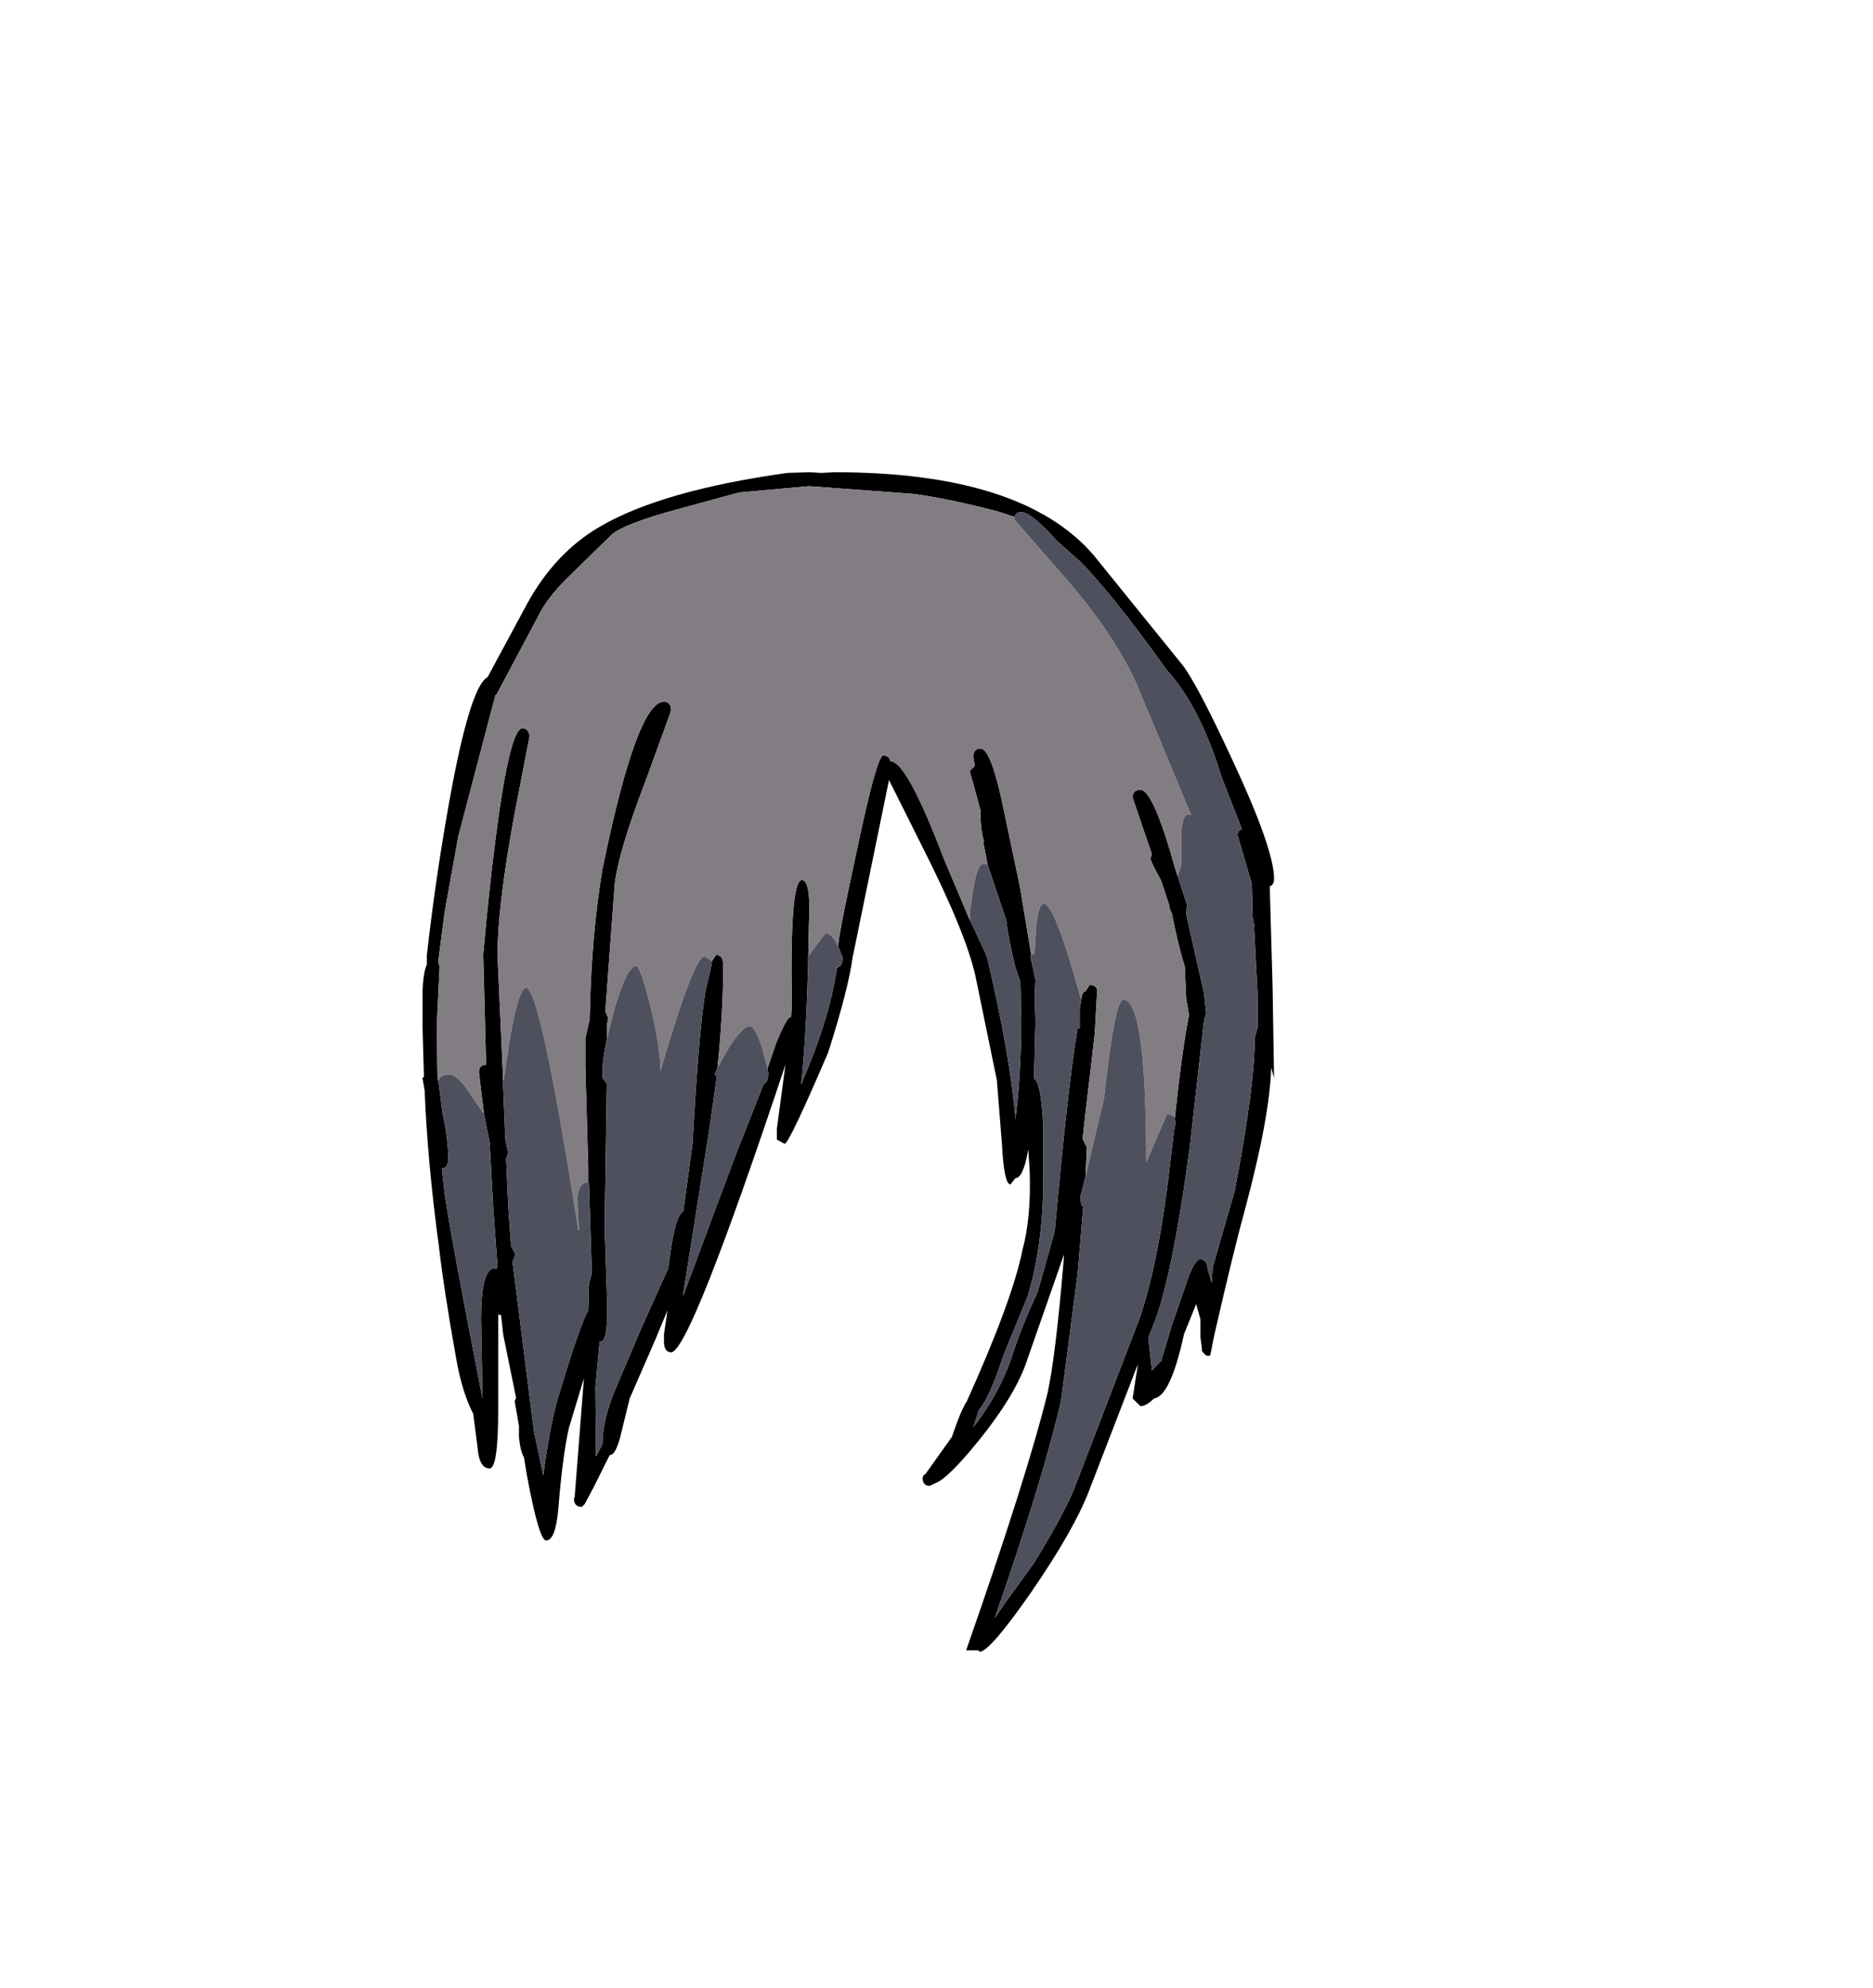 <?xml version="1.0" encoding="UTF-8"?>
<svg xmlns="http://www.w3.org/2000/svg" xmlns:xlink="http://www.w3.org/1999/xlink" width="197px" height="209px" viewBox="0 0 197 209" version="1.1">
<g id="surface1">
<path style=" stroke:none;fill-rule:evenodd;fill:rgb(0%,0%,0%);fill-opacity:1;" d="M 114.992 58.316 L 124.16 69.641 C 125.16 70.77 126.988 74.203 129.645 79.938 C 132.551 86.164 134.004 90.309 134.004 92.367 C 134.004 92.809 133.852 93.078 133.551 93.176 L 133.852 103.84 L 134.004 113.324 L 133.703 112.223 C 133.602 115.703 132.676 120.703 130.922 127.223 C 130.172 129.922 129.094 134.332 127.691 140.461 L 127.316 142.371 L 127.242 142.52 L 126.941 142.52 L 126.715 142.371 L 126.414 142.004 L 126.414 141.711 L 126.262 140.609 L 126.262 138.695 L 125.812 137.078 L 124.535 140.242 C 123.582 144.605 122.531 146.859 121.379 147.008 C 120.828 147.547 120.352 147.816 119.953 147.816 L 119.125 147.008 L 119.652 143.625 L 119.652 143.477 L 114.543 156.715 C 113.488 159.457 111.461 163.012 108.457 167.375 C 105.551 171.543 103.746 173.629 103.047 173.629 L 102.895 173.48 L 101.617 173.48 C 105.926 161.176 108.781 152.152 110.184 146.418 C 110.734 143.918 111.285 139.43 111.836 132.961 L 111.914 131.855 L 107.855 143.477 C 107.004 145.781 105.352 148.453 102.895 151.492 C 100.742 154.141 99.238 155.609 98.387 155.902 L 97.785 156.199 C 97.285 156.199 97.035 155.902 97.035 155.316 L 97.109 155.242 L 97.109 155.094 L 97.336 154.949 L 100.117 151.051 C 100.766 149.137 101.293 147.887 101.691 147.301 C 104.898 140.191 106.852 134.871 107.555 131.344 C 108.156 129.137 108.406 126.414 108.305 123.18 L 108.156 120.824 C 107.805 122.836 107.355 123.84 106.805 123.84 L 106.277 124.504 C 105.824 124.504 105.527 123.055 105.375 120.164 L 104.848 113.547 L 102.594 102.59 C 101.895 99.5 100.039 94.988 97.035 89.059 L 93.504 81.996 L 89.672 100.676 C 89.371 102.883 88.52 106.191 87.117 110.605 C 84.363 117.027 82.832 120.238 82.531 120.238 L 81.707 119.797 L 81.707 118.691 L 82.609 111.926 C 75.895 132.078 71.887 142.152 70.586 142.152 C 70.137 142.152 69.887 141.832 69.836 141.195 L 69.836 140.242 L 70.211 137.738 L 68.859 140.977 L 66.227 147.008 L 65.328 150.684 C 64.977 152.203 64.574 152.961 64.125 152.961 L 62.473 156.273 L 61.496 158.109 L 61.195 158.406 C 60.645 158.406 60.367 158.109 60.367 157.523 L 60.441 157.375 L 61.418 144.875 L 59.84 150.094 C 59.391 152.055 59.016 154.922 58.715 158.699 C 58.516 160.855 58.09 161.934 57.438 161.934 C 56.938 161.934 56.262 159.629 55.41 155.023 L 55.109 153.184 C 54.855 152.793 54.684 152.082 54.582 151.051 L 54.582 149.875 L 54.133 147.301 L 54.281 146.934 L 52.93 140.312 L 52.703 138.254 L 52.402 138.18 L 52.402 148.109 C 52.402 152.277 52.102 154.359 51.5 154.359 C 50.75 154.359 50.324 153.602 50.223 152.082 L 49.773 148.625 C 48.973 147.055 48.371 145.094 47.969 142.742 C 47.117 137.984 46.516 134.086 46.168 131.047 C 45.363 125.117 44.863 119.648 44.664 114.648 L 44.438 113.324 L 44.59 113.176 L 44.438 107.809 L 44.438 104.281 C 44.488 102.906 44.637 101.949 44.891 101.41 L 44.891 100.457 C 45.441 95.551 46.141 90.648 46.992 85.746 C 48.547 76.727 49.973 71.871 51.277 71.188 L 55.484 63.391 C 57.438 59.863 59.965 57.188 63.074 55.375 C 67.43 52.824 74.016 50.938 82.832 49.711 L 85.164 49.641 L 86.363 49.711 L 87.793 49.641 C 100.918 49.641 109.984 52.531 114.992 58.316 M 106.727 54.348 L 104.926 53.758 C 101.566 52.875 98.613 52.262 96.059 51.918 L 85.086 51.109 L 77.723 51.773 L 71.789 53.391 C 67.379 54.566 64.824 55.57 64.125 56.406 L 60.141 60.301 C 58.59 61.773 57.488 63.121 56.836 64.348 L 52.176 73.098 L 52.102 73.023 L 52.102 73.098 L 48.195 87.953 L 46.766 95.895 L 46.09 101.117 L 46.242 101.633 L 45.941 107.809 L 46.016 113.25 L 46.09 113.617 L 46.168 114.059 L 46.543 117 C 46.941 118.766 47.145 120.359 47.145 121.781 C 47.145 122.469 46.918 122.812 46.469 122.812 L 46.766 125.457 C 47.219 128.598 48.547 135.777 50.75 147.008 L 50.598 138.695 C 50.598 135.117 51.074 133.328 52.027 133.328 L 52.176 133.402 L 52.328 133.18 L 51.875 126.93 L 51.5 120.09 L 50.898 117.074 L 50.375 112.738 C 50.375 112.195 50.625 111.926 51.125 111.926 L 50.824 100.383 C 51.176 96.262 51.602 92.242 52.102 88.32 C 53.105 80.477 54.055 76.555 54.957 76.555 C 55.359 76.555 55.609 76.824 55.707 77.363 L 54.055 85.895 C 52.902 92.219 52.328 97.047 52.328 100.383 L 52.93 113.766 L 52.855 114.355 L 52.93 114.43 L 53.152 119.797 L 53.453 121.195 L 53.23 121.781 L 53.453 126.711 L 53.754 130.973 L 54.207 131.855 L 53.906 132.664 L 56.16 150.461 L 57.137 155.094 C 57.688 151.027 58.289 148.035 58.941 146.125 C 60.293 141.613 61.27 138.82 61.871 137.738 L 61.945 135.094 L 61.945 134.945 L 62.246 133.844 L 62.02 126.637 L 61.945 124.281 L 61.871 124.281 L 61.871 122.738 L 61.57 112.148 L 61.57 109.133 L 62.02 107.148 C 62.121 101.363 62.57 96.094 63.371 91.336 C 65.777 79.617 67.93 73.762 69.836 73.762 C 70.336 73.762 70.586 74.078 70.586 74.715 L 67.883 82.145 C 65.977 87.094 64.902 90.723 64.648 93.027 L 63.824 104.207 L 63.672 106.34 L 63.973 107 L 63.824 107.809 L 63.824 109.281 C 63.523 110.652 63.371 111.758 63.371 112.59 L 63.371 113.324 L 63.824 113.914 L 63.598 128.914 L 63.824 135.977 C 63.973 139.359 63.75 141.051 63.148 141.051 L 63.074 140.977 L 62.621 145.754 L 62.695 153.109 L 63.371 151.785 L 63.371 151.711 C 63.371 149.996 63.875 147.988 64.875 145.684 L 67.504 139.504 L 70.285 133.328 C 70.738 129.551 71.262 127.566 71.863 127.371 L 72.84 120.238 C 73.242 112.785 73.691 107.441 74.191 104.207 L 74.867 101.336 L 74.867 101.043 L 75.32 100.383 C 75.82 100.383 76.07 100.75 76.07 101.484 C 76.07 104.719 75.871 108.301 75.469 112.223 L 75.168 112.957 L 75.395 113.105 L 74.645 118.473 L 71.863 135.977 L 71.863 136.195 L 71.938 135.977 L 77.348 121.488 L 80.277 114.059 L 80.277 113.988 C 80.629 113.887 80.805 113.496 80.805 112.809 L 80.73 112.297 L 81.633 109.648 C 82.383 107.832 82.883 106.926 83.133 106.926 L 83.211 106.926 L 83.285 105.531 C 83.133 96.852 83.484 92.512 84.336 92.512 C 84.988 92.512 85.238 94.031 85.086 97.074 L 85.012 100.527 L 84.938 100.676 L 85.012 100.75 C 84.863 106.438 84.613 110.848 84.262 113.988 C 86.266 109.379 87.516 105.309 88.02 101.777 L 88.02 101.707 C 88.418 101.656 88.621 101.312 88.621 100.676 L 88.168 99.5 L 88.168 99.277 C 88.27 98.199 88.945 94.793 90.195 89.059 C 91.551 82.633 92.453 79.422 92.902 79.422 C 93.305 79.422 93.555 79.617 93.652 80.012 C 94.805 80.012 96.684 83.441 99.289 90.309 L 101.992 96.703 L 102.219 97.145 L 103.797 100.527 C 105.449 107.539 106.453 113.25 106.805 117.664 C 107.203 114.477 107.402 111.047 107.402 107.367 L 107.328 103.25 L 106.805 101.707 C 106.301 99.695 105.977 98.027 105.824 96.703 L 103.871 90.895 L 103.422 88.543 L 103.496 88.395 C 103.246 87.707 103.121 86.629 103.121 85.16 L 101.992 81.039 L 102.52 80.527 L 102.371 79.57 C 102.371 78.98 102.621 78.688 103.121 78.688 C 103.824 78.688 104.574 80.527 105.375 84.203 L 107.254 93.102 L 108.457 100.309 L 108.457 100.383 L 108.379 100.527 L 108.906 103.027 L 108.832 104.5 L 108.906 107.441 L 108.758 113.398 C 109.258 113.594 109.582 115.309 109.734 118.547 L 109.734 123.695 C 109.734 128.5 109.184 132.691 108.082 136.27 L 105.527 142.52 C 104.523 145.559 103.672 147.445 102.973 148.184 L 102.371 150.02 C 104.223 147.668 105.602 145.117 106.504 142.371 C 107.152 140.363 108.031 138.18 109.133 135.828 L 110.934 129.43 C 111.836 119.379 112.637 112.27 113.34 108.102 L 113.566 108.102 L 113.566 106.117 L 113.715 105.09 C 113.766 104.551 113.914 104.254 114.168 104.207 L 114.617 103.543 C 115.27 103.543 115.52 103.91 115.367 104.648 L 115.145 108.617 L 114.766 111.926 L 114.09 117.664 L 113.867 119.723 L 114.316 120.605 L 114.168 123.695 L 113.641 125.754 L 113.715 126.711 L 113.941 126.781 L 113.34 133.914 L 111.613 147.152 C 110.41 152.496 108.082 160.145 104.625 170.098 L 105.676 168.555 L 108.758 164.289 C 111.062 160.562 112.562 157.719 113.266 155.758 L 119.875 138.551 C 121.281 134.43 122.383 128.695 123.184 121.34 L 123.484 118.84 L 123.633 118.105 L 123.559 117.59 C 124.109 112.492 124.609 108.863 125.062 106.707 L 124.762 104.941 L 124.609 101.559 C 124.211 100.383 123.758 98.543 123.258 96.043 L 123.031 95.527 L 122.957 95.086 L 122.133 92.586 C 121.379 91.215 121.004 90.43 121.004 90.234 L 121.152 89.793 L 119.125 83.836 C 119.125 83.297 119.402 83.027 119.953 83.027 C 120.855 83.027 122.082 85.82 123.633 91.41 L 123.859 92.07 L 124.836 95.086 L 124.762 96.117 L 126.641 104.426 L 126.715 105.16 L 126.863 106.559 L 126.641 107.223 L 125.137 120.605 C 123.883 129.922 122.582 136.219 121.23 139.504 L 120.777 140.609 L 121.152 143.992 L 121.152 144.062 L 122.207 142.961 L 122.207 142.812 L 123.258 139.285 L 124.688 135.168 C 125.285 133.305 125.812 132.371 126.262 132.371 C 126.664 132.371 126.914 132.664 127.016 133.254 L 127.016 133.402 L 127.465 134.871 L 127.539 133.254 L 129.871 125.164 C 131.273 117.859 131.973 112.492 131.973 109.059 L 132.273 108.031 L 132.273 104.574 L 131.898 97.367 L 131.973 97.367 C 131.824 97.023 131.75 96.582 131.75 96.043 L 131.672 92.953 L 130.172 87.805 C 130.172 87.465 130.32 87.242 130.621 87.145 L 128.52 81.777 C 126.965 76.727 125.035 72.953 122.73 70.449 C 118.977 65.207 115.969 61.43 113.715 59.125 L 111.16 56.848 C 109.359 54.836 108.105 53.832 107.402 53.832 C 107.004 53.832 106.777 54.004 106.727 54.348 "/>
<path style=" stroke:none;fill-rule:evenodd;fill:rgb(50.98%,49.02%,51.373%);fill-opacity:1;" d="M 106.727 54.348 L 106.652 54.566 L 111.914 60.598 C 115.77 65.008 118.449 69.102 119.953 72.879 L 125.285 85.672 L 124.984 85.602 C 124.586 85.602 124.336 86.285 124.234 87.66 L 124.234 90.969 L 123.859 92.07 L 123.633 91.41 C 122.082 85.82 120.855 83.027 119.953 83.027 C 119.402 83.027 119.125 83.297 119.125 83.836 L 121.152 89.793 L 121.004 90.234 C 121.004 90.43 121.379 91.215 122.133 92.586 L 122.957 95.086 L 123.031 95.527 L 123.258 96.043 C 123.758 98.543 124.211 100.383 124.609 101.559 L 124.762 104.941 L 125.062 106.707 C 124.609 108.863 124.109 112.492 123.559 117.59 C 123.457 117.297 123.184 117.148 122.73 117.148 L 120.555 122.223 C 120.555 110.801 119.75 105.09 118.148 105.09 C 117.547 105.09 116.871 108.543 116.121 115.457 L 114.168 123.695 L 114.316 120.605 L 113.867 119.723 L 114.09 117.664 L 114.766 111.926 L 115.145 108.617 L 115.367 104.648 C 115.52 103.91 115.27 103.543 114.617 103.543 L 114.168 104.207 C 113.914 104.254 113.766 104.551 113.715 105.09 C 111.863 98.371 110.559 95.012 109.809 95.012 C 109.406 95.012 109.133 95.797 108.98 97.367 L 108.832 99.867 L 108.832 100.234 L 108.457 100.383 L 108.457 100.309 L 107.254 93.102 L 105.375 84.203 C 104.574 80.527 103.824 78.688 103.121 78.688 C 102.621 78.688 102.371 78.98 102.371 79.57 L 102.52 80.527 L 101.992 81.039 L 103.121 85.16 C 103.121 86.629 103.246 87.707 103.496 88.395 L 103.422 88.543 L 103.871 90.895 L 103.422 90.82 C 103.02 90.82 102.672 91.68 102.371 93.395 L 101.992 96.043 L 101.992 96.703 L 99.289 90.309 C 96.684 83.441 94.805 80.012 93.652 80.012 C 93.555 79.617 93.305 79.422 92.902 79.422 C 92.453 79.422 91.551 82.633 90.195 89.059 C 88.945 94.793 88.27 98.199 88.168 99.277 L 88.168 99.5 C 87.719 98.566 87.266 98.102 86.816 98.102 L 85.012 100.527 L 85.086 97.074 C 85.238 94.031 84.988 92.512 84.336 92.512 C 83.484 92.512 83.133 96.852 83.285 105.531 L 83.211 106.926 L 83.133 106.926 C 82.883 106.926 82.383 107.832 81.633 109.648 L 80.73 112.297 L 80.203 110.309 C 79.703 108.691 79.254 107.883 78.852 107.883 C 78.352 107.883 77.598 108.668 76.598 110.234 L 75.469 112.223 C 75.871 108.301 76.07 104.719 76.07 101.484 C 76.07 100.75 75.82 100.383 75.32 100.383 L 74.867 101.043 L 74.117 100.527 C 73.367 100.527 71.812 104.551 69.461 112.59 C 69.461 110.922 69.109 108.645 68.406 105.75 C 67.707 102.957 67.203 101.559 66.906 101.559 C 66.254 101.559 65.477 103.129 64.574 106.266 L 63.824 109.281 L 63.824 107.809 L 63.973 107 L 63.672 106.34 L 63.824 104.207 L 64.648 93.027 C 64.902 90.723 65.977 87.094 67.883 82.145 L 70.586 74.715 C 70.586 74.078 70.336 73.762 69.836 73.762 C 67.93 73.762 65.777 79.617 63.371 91.336 C 62.57 96.094 62.121 101.363 62.02 107.148 L 61.57 109.133 L 61.57 112.148 L 61.871 122.738 L 61.871 124.281 C 61.117 124.281 60.742 124.945 60.742 126.27 L 60.895 129.281 L 60.816 129.281 C 58.164 112.32 56.336 103.84 55.332 103.84 C 54.832 103.84 54.281 105.531 53.68 108.914 L 52.93 113.766 L 52.328 100.383 C 52.328 97.047 52.902 92.219 54.055 85.895 L 55.707 77.363 C 55.609 76.824 55.359 76.555 54.957 76.555 C 54.055 76.555 53.105 80.477 52.102 88.32 C 51.602 92.242 51.176 96.262 50.824 100.383 L 51.125 111.926 C 50.625 111.926 50.375 112.195 50.375 112.738 L 50.898 117.074 L 49.848 115.605 C 48.797 113.84 47.918 112.957 47.219 112.957 C 46.617 112.957 46.242 113.176 46.09 113.617 L 46.016 113.25 L 45.941 107.809 L 46.242 101.633 L 46.09 101.117 L 46.766 95.895 L 48.195 87.953 L 52.102 73.098 L 52.176 73.098 L 56.836 64.348 C 57.488 63.121 58.59 61.773 60.141 60.301 L 64.125 56.406 C 64.824 55.57 67.379 54.566 71.789 53.391 L 77.723 51.773 L 85.086 51.109 L 96.059 51.918 C 98.613 52.262 101.566 52.875 104.926 53.758 L 106.727 54.348 M 80.277 114.059 L 80.277 113.988 L 80.277 114.059 M 61.945 134.945 L 61.945 135.094 L 61.797 135.094 L 61.945 134.945 M 88.02 101.777 L 87.867 101.707 L 88.02 101.707 L 88.02 101.777 "/>
<path style=" stroke:none;fill-rule:evenodd;fill:rgb(30.588%,31.373%,36.471%);fill-opacity:1;" d="M 123.859 92.07 L 124.234 90.969 L 124.234 87.66 C 124.336 86.285 124.586 85.602 124.984 85.602 L 125.285 85.672 L 119.953 72.879 C 118.449 69.102 115.77 65.008 111.914 60.598 L 106.652 54.566 L 106.727 54.348 C 106.777 54.004 107.004 53.832 107.402 53.832 C 108.105 53.832 109.359 54.836 111.16 56.848 L 113.715 59.125 C 115.969 61.43 118.977 65.207 122.73 70.449 C 125.035 72.953 126.965 76.727 128.52 81.777 L 130.621 87.145 C 130.32 87.242 130.172 87.465 130.172 87.805 L 131.672 92.953 L 131.75 96.043 C 131.75 96.582 131.824 97.023 131.973 97.367 L 131.898 97.367 L 132.273 104.574 L 132.273 108.031 L 131.973 109.059 C 131.973 112.492 131.273 117.859 129.871 125.164 L 127.539 133.254 L 127.465 134.871 L 127.016 133.402 L 127.016 133.254 C 126.914 132.664 126.664 132.371 126.262 132.371 C 125.812 132.371 125.285 133.305 124.688 135.168 L 123.258 139.285 L 122.207 142.812 L 122.207 142.961 L 121.152 144.062 L 121.152 143.992 L 120.777 140.609 L 121.23 139.504 C 122.582 136.219 123.883 129.922 125.137 120.605 L 126.641 107.223 L 126.863 106.559 L 126.715 105.16 L 126.641 104.426 L 124.762 96.117 L 124.836 95.086 L 123.859 92.07 M 46.09 113.617 C 46.242 113.176 46.617 112.957 47.219 112.957 C 47.918 112.957 48.797 113.84 49.848 115.605 L 50.898 117.074 L 51.5 120.09 L 51.875 126.93 L 52.328 133.18 L 52.176 133.402 L 52.027 133.328 C 51.074 133.328 50.598 135.117 50.598 138.695 L 50.75 147.008 C 48.547 135.777 47.219 128.598 46.766 125.457 L 46.469 122.812 C 46.918 122.812 47.145 122.469 47.145 121.781 C 47.145 120.359 46.941 118.766 46.543 117 L 46.168 114.059 L 46.09 113.617 M 52.93 113.766 L 53.68 108.914 C 54.281 105.531 54.832 103.84 55.332 103.84 C 56.336 103.84 58.164 112.32 60.816 129.281 L 60.895 129.281 L 60.742 126.27 C 60.742 124.945 61.117 124.281 61.871 124.281 L 61.945 124.281 L 62.02 126.637 L 62.246 133.844 L 61.945 134.945 L 61.797 135.094 L 61.945 135.094 L 61.871 137.738 C 61.27 138.82 60.293 141.613 58.941 146.125 C 58.289 148.035 57.688 151.027 57.137 155.094 L 56.16 150.461 L 53.906 132.664 L 54.207 131.855 L 53.754 130.973 L 53.453 126.711 L 53.23 121.781 L 53.453 121.195 L 53.152 119.797 L 52.93 114.43 L 52.855 114.355 L 52.93 113.766 M 63.824 109.281 L 64.574 106.266 C 65.477 103.129 66.254 101.559 66.906 101.559 C 67.203 101.559 67.707 102.957 68.406 105.75 C 69.109 108.645 69.461 110.922 69.461 112.59 C 71.812 104.551 73.367 100.527 74.117 100.527 L 74.867 101.043 L 74.867 101.336 L 74.191 104.207 C 73.691 107.441 73.242 112.785 72.84 120.238 L 71.863 127.371 C 71.262 127.566 70.738 129.551 70.285 133.328 L 67.504 139.504 L 64.875 145.684 C 63.875 147.988 63.371 149.996 63.371 151.711 L 63.371 151.785 L 62.695 153.109 L 62.621 145.754 L 63.074 140.977 L 63.148 141.051 C 63.75 141.051 63.973 139.359 63.824 135.977 L 63.598 128.914 L 63.824 113.914 L 63.371 113.324 L 63.371 112.59 C 63.371 111.758 63.523 110.652 63.824 109.281 M 75.469 112.223 L 76.598 110.234 C 77.598 108.668 78.352 107.883 78.852 107.883 C 79.254 107.883 79.703 108.691 80.203 110.309 L 80.73 112.297 L 80.805 112.809 C 80.805 113.496 80.629 113.887 80.277 113.988 L 80.277 114.059 L 77.348 121.488 L 71.938 135.977 L 71.863 135.977 L 74.645 118.473 L 75.395 113.105 L 75.168 112.957 L 75.469 112.223 M 85.012 100.527 L 86.816 98.102 C 87.266 98.102 87.719 98.566 88.168 99.5 L 88.621 100.676 C 88.621 101.312 88.418 101.656 88.02 101.707 L 87.867 101.707 L 88.02 101.777 C 87.516 105.309 86.266 109.379 84.262 113.988 C 84.613 110.848 84.863 106.438 85.012 100.75 L 84.938 100.676 L 85.012 100.527 M 101.992 96.703 L 101.992 96.043 L 102.371 93.395 C 102.672 91.68 103.02 90.82 103.422 90.82 L 103.871 90.895 L 105.824 96.703 C 105.977 98.027 106.301 99.695 106.805 101.707 L 107.328 103.25 L 107.402 107.367 C 107.402 111.047 107.203 114.477 106.805 117.664 C 106.453 113.25 105.449 107.539 103.797 100.527 L 102.219 97.145 L 101.992 96.703 M 108.457 100.383 L 108.832 100.234 L 108.832 99.867 L 108.98 97.367 C 109.133 95.797 109.406 95.012 109.809 95.012 C 110.559 95.012 111.863 98.371 113.715 105.09 L 113.566 106.117 L 113.566 108.102 L 113.34 108.102 C 112.637 112.27 111.836 119.379 110.934 129.43 L 109.133 135.828 C 108.031 138.18 107.152 140.363 106.504 142.371 C 105.602 145.117 104.223 147.668 102.371 150.02 L 102.973 148.184 C 103.672 147.445 104.523 145.559 105.527 142.52 L 108.082 136.27 C 109.184 132.691 109.734 128.5 109.734 123.695 L 109.734 118.547 C 109.582 115.309 109.258 113.594 108.758 113.398 L 108.906 107.441 L 108.832 104.5 L 108.906 103.027 L 108.379 100.527 L 108.457 100.383 M 114.168 123.695 L 116.121 115.457 C 116.871 108.543 117.547 105.09 118.148 105.09 C 119.75 105.09 120.555 110.801 120.555 122.223 L 122.73 117.148 C 123.184 117.148 123.457 117.297 123.559 117.59 L 123.633 118.105 L 123.484 118.84 L 123.184 121.34 C 122.383 128.695 121.281 134.43 119.875 138.551 L 113.266 155.758 C 112.562 157.719 111.062 160.562 108.758 164.289 L 105.676 168.555 L 104.625 170.098 C 108.082 160.145 110.41 152.496 111.613 147.152 L 113.34 133.914 L 113.941 126.781 L 113.715 126.711 L 113.641 125.754 L 114.168 123.695 "/>
</g>
</svg>
